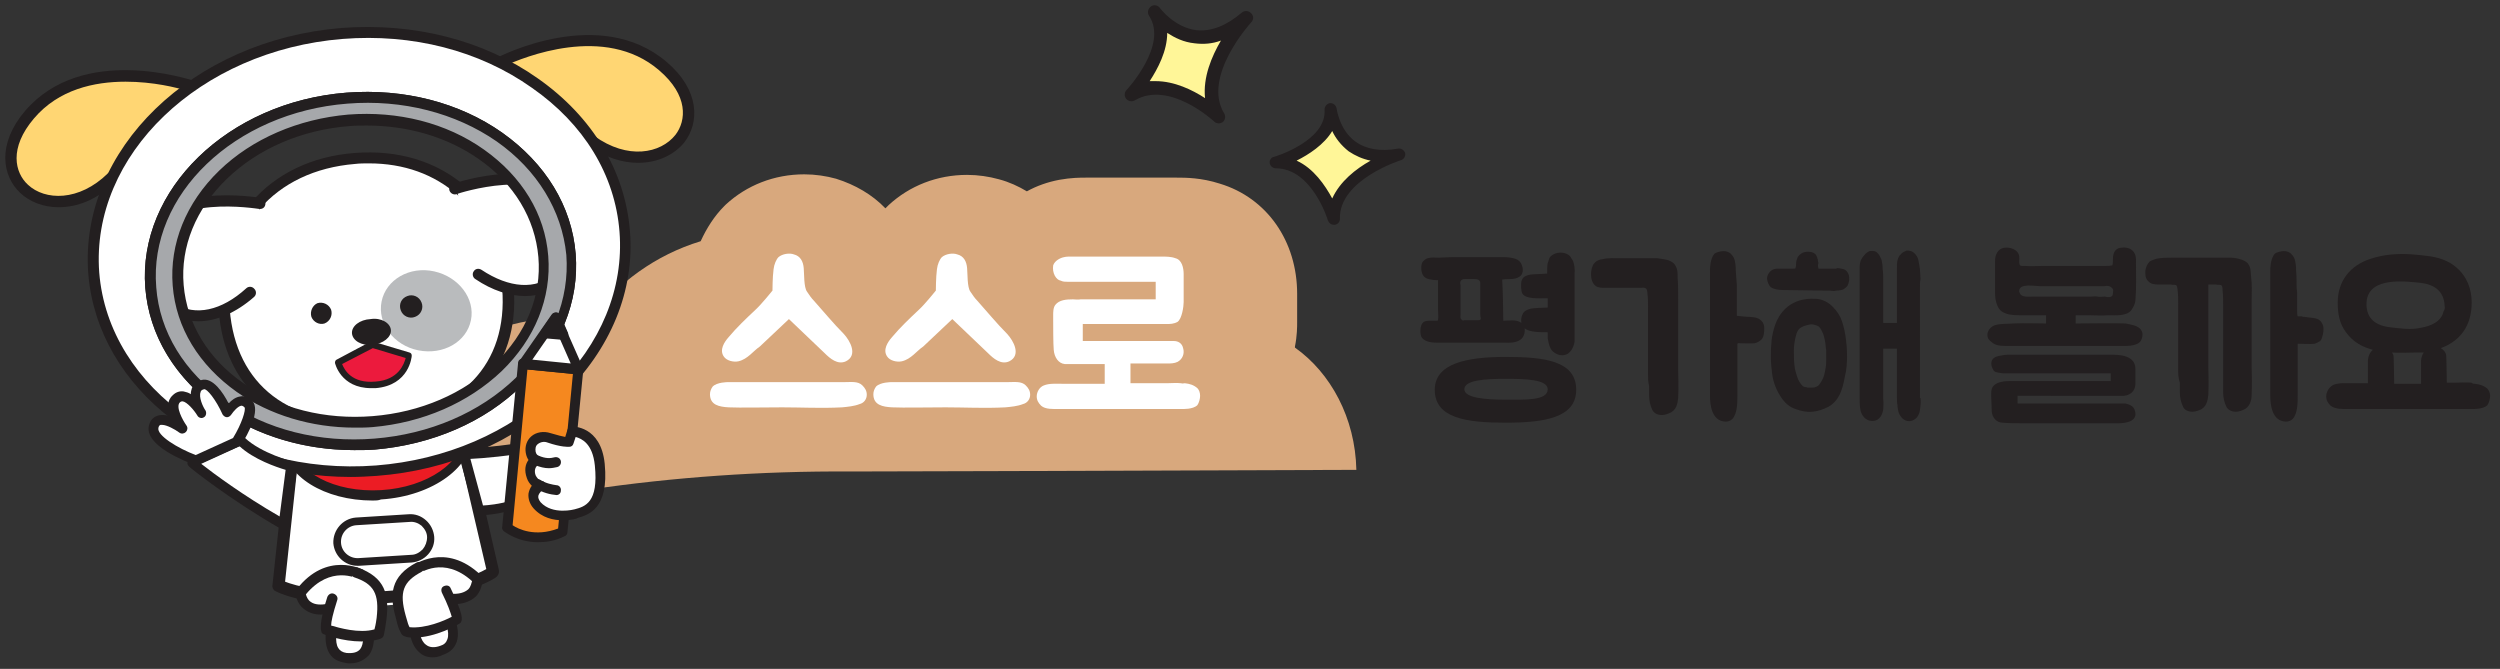 <?xml version="1.0" encoding="utf-8"?>
<!-- Generator: Adobe Illustrator 23.1.0, SVG Export Plug-In . SVG Version: 6.00 Build 0)  -->
<svg version="1.1" id="레이어_1" xmlns="http://www.w3.org/2000/svg" xmlns:xlink="http://www.w3.org/1999/xlink" x="0px"
	 y="0px" width="456px" height="122px" viewBox="0 0 456 122" style="enable-background:new 0 0 456 122;" xml:space="preserve">
<rect x="0" y="0" width="456" height="122" fill="#333333" stroke="none"/>
<path style="fill:#D8A87D;" d="M155,86c0,0,45.5-0.1,92.4-0.3c-0.2-9.5-4.7-17.7-11.2-22.3l0-0.2c0.4-2,0.4-3.6,0.4-4.5v-5.1
	c0-9.6-5.5-17.5-14.1-20.1c-3.4-1.1-6.3-1.1-7.9-1.1h-7.8h-0.3c-2,0-5.1,0-6.6,0l-0.4,0H198c-0.9,0-2.6,0-4.8,0.4
	c-2.1,0.4-4.1,1.1-5.9,2.1c-1.5-0.9-3.2-1.7-5.1-2.2c-1.8-0.5-3.8-0.8-5.8-0.8c-5.5,0-10.5,2-14.3,5.5l-0.3,0.3l-0.3,0.3
	c-2.4-2.5-5.5-4.3-9-5.4c-1.8-0.5-3.8-0.8-5.8-0.8c-5.5,0-10.5,2-14.3,5.5l-0.3,0.3c-1.8,1.8-3.2,4-4.3,6.4
	c-8.2,2.5-15.2,7.6-20.2,14.3c-1.6-0.2-3.1-0.3-4.7-0.3c-21.6,0-39.2,17.9-39.2,39.8c0,0.5,0.1,0.9,0.1,1.4
	C91.1,90.6,122.6,85.8,155,86z"/>
<g>
	<path style="fill:#231F20;" d="M287.2,49.7v12.6c0,0.1-0.2,1.5-1.2,2.2c-0.3,0.2-0.7,0.3-1.1,0.3c-0.5,0-1-0.2-1.4-0.5
		c-0.3-0.2-0.5-0.4-0.7-0.8c-0.3-0.6-0.4-1.3-0.5-1.8v-1.1h-0.1c-1.4,0-3.2,0-4.1-0.7c0.1,0.6-0.1,1.3-0.4,1.7
		c-0.9,1.1-2.5,0.9-3.7,0.9H262c-1,0-2.4-0.2-2.8-1.2c-0.2-0.7-0.2-2,0.4-2.5c0.3-0.3,0.9-0.3,1.4-0.3c0.3,0,0.7,0,1,0
		c0.2,0,0.3,0,0.3-0.2c0.1-0.5,0-1.1,0-1.7v-2.8c0-0.6,0-1.2,0-1.7c0-0.1,0-1,0-1c-0.4,0-0.8,0-1.2-0.1c-1-0.1-1.6-0.5-1.8-1.5
		c-0.1-0.5-0.1-1.1,0.1-1.6c0.2-0.3,0.6-0.7,1-0.8c0.7-0.2,1.4-0.1,2-0.1c0.9,0,1.7-0.1,2.5-0.1c0.8,0,1.6,0,2.4,0h7
		c0.7,0,1.4,0.1,2.1,0.3c0.6,0.2,1,0.6,1.2,1.2c0.3,0.8,0.2,1.7-0.5,2.1c-0.9,0.6-2.1,0.3-3.1,0.5c0.1,1.4,0.2,5.8,0.2,7.5
		c1,0,2.4-0.3,3.3,0.4c-0.1-0.5,0-1,0.1-1.3c0.2-0.6,0.5-1,1.6-1.3c0.4-0.1,2.6-0.2,3.1-0.2v-1.7c-1.6,0-3.9,0.2-4.6-0.8
		c-0.3-0.5-0.3-1.7-0.2-2.3c0.2-0.6,0.5-1,1.6-1.2c0.3-0.1,2.1-0.1,3.1-0.2c0-0.5,0-1.5,0.1-1.9c0.2-0.4,0.2-0.9,0.5-1.2
		c0.5-0.5,1.3-0.8,2.2-0.7c0.8,0.1,1.4,0.5,1.6,1C287.2,47.7,287.3,49.5,287.2,49.7z M274.6,65.1c7.1,0,12.9,0.7,12.9,6
		c0,5.1-5.8,6-12.9,6s-12.9-0.8-12.9-6C261.7,66.3,267.5,65.1,274.6,65.1z M270,57.1v-3.2c0-0.7,0-1.4,0-2.1c0-0.3,0-0.6-0.4-0.8
		c-0.3-0.1-0.7-0.1-1-0.1c-0.5,0-0.9,0-1.4,0c-0.2,0-0.3,0-0.5,0.1c-0.4,0.2-0.4,0.7-0.3,1c0,0.4,0,0.9,0,1.3v4.1
		c0,0.3-0.1,0.7,0.2,0.9c0.2,0.2,0.3,0.2,0.5,0.1c0.6,0,1.2,0,1.9,0c0.2,0,0.5,0,0.7,0c0.3,0,0.4-0.1,0.4-0.4
		C270,57.8,270,57.4,270,57.1z M274.6,69.1c-3.6,0-7.5,0.2-7.5,1.9c0,1.6,3.9,1.9,7.5,1.9c3.6,0,7.7,0.2,7.7-1.9
		C282.3,69.2,278.2,69.1,274.6,69.1z"/>
	<path style="fill:#231F20;" d="M300.6,68.4V56.1c0-0.8,0-1.7-0.1-2.5c0-0.3-0.1-0.9-0.3-1c-0.3-0.2-0.6-0.1-0.9-0.1
		c-0.3,0-0.7,0-1,0h-1.8c-0.9,0-1.8,0-2.6,0c-0.4,0-0.7,0-1.1,0c-0.6,0-1.2,0-1.7-0.3c-0.7-0.5-0.9-1.4-0.9-2.2c0-0.5,0.1-1,0.3-1.5
		c0.1-0.3,0.3-0.5,0.5-0.7c0.3-0.3,0.9-0.5,1.2-0.5c1.1-0.3,2.3-0.2,3.4-0.2h6.7c0.7,0.1,1.5,0.2,2.1,0.4c0.4,0.2,0.9,0.4,1.1,0.8
		c0.5,0.7,0.5,1.4,0.5,2.3c0.1,1.4,0.1,2.9,0.1,4.3v12.7c0,0.1,0.1,3.3,0,5c-0.1,1-0.3,2.3-1.7,2.8c-0.5,0.2-0.9,0.3-1.3,0.3
		c-0.7,0-1.4-0.3-1.7-0.9c-0.4-0.8-0.6-1.7-0.6-2.7v-1.7C300.6,69.6,300.6,69,300.6,68.4z M319.2,57.8c0.3,0,0.6,0.1,0.9,0.1
		c1,0.2,1.7,0.9,1.7,1.9c0,0.7,0,1.8-0.7,2.3c-0.3,0.2-0.6,0.4-1,0.5c-0.8,0.1-2.2,0-3,0c-0.1,0-0.2,0-0.2,0.2c0,1.3,0,3.6,0,4.9
		c0,1.3,0,2.7,0,3.9v0.5c0,1.4,0,3.3-0.9,4.3c-0.3,0.3-0.7,0.5-1.2,0.5c0,0,0,0-0.1,0c-2.5-0.1-2.8-3.1-2.8-4.7v-23
		c0-0.1,0-2,0.8-2.9c0.3-0.3,1.2-0.5,1.7-0.5s1.1,0.2,1.4,0.6c0.7,0.7,0.7,1.5,0.8,2.4c0,0.2,0,0.3,0,0.5c0.1,0.9,0.1,1.8,0.2,2.7
		c0,0.8,0,0.5,0,4.7c0,0.3,0,0.6,0,0.9C317.7,57.7,318.5,57.8,319.2,57.8z"/>
	<path style="fill:#231F20;" d="M335,48.9c0.4,0,0.9,0.1,1.3,0.2c0.3,0.1,0.7,0.4,0.9,1c0.2,0.6,0.1,1.4-0.2,2
		c-0.2,0.3-0.5,0.5-0.8,0.7c-0.3,0.1-0.7,0.2-1.2,0.2c-0.4,0.1-0.7,0.1-1.3,0c-0.4,0-0.8,0-1.2,0l-7.3-0.1c-1,0-1.7-0.2-2.2-0.5
		c-0.4-0.4-0.6-0.9-0.7-1.6c0-0.4,0.2-0.9,0.6-1.3c0.4-0.4,0.9-0.5,1.4-0.5c0.1,0,0.3,0,0.6,0c0.4,0,0.7,0,1.2,0c0.3,0,0.7,0,1,0
		c0.2,0,0.4,0,0.4-0.1c0-0.2,0.1-0.3,0.1-0.4s0-0.3,0-0.4c0-0.5,0.2-0.9,0.3-1.2c0.2-0.3,0.5-0.6,0.9-0.8c0.7-0.3,2.1-0.3,2.5,0.5
		c0.1,0.2,0.2,0.4,0.2,0.6c0.1,0.1,0.1,0.3,0.1,0.5c0.1,0.2,0.1,0.4,0,0.6c0,0.2,0,0.4,0.1,0.7h1.2c0.2,0,0.4,0,0.7,0
		c0.3,0,0.5,0,0.8,0H335z M333.8,55.5c0.7,0.6,1.4,1.4,1.9,2.4c0.4,0.9,0.7,2,0.9,3.3c0.2,1.3,0.3,2.5,0.3,3.8s-0.1,2.6-0.4,3.7
		c-0.2,1.2-0.5,2.3-0.9,3.2c-0.5,1-1.2,1.8-2.1,2.3c-1,0.5-1.9,0.8-2.9,0.9c-1,0.1-2.1-0.1-3.1-0.5c-1-0.3-1.8-1-2.4-1.8
		c-1-1.4-1.7-3-1.9-4.9c-0.1-0.9-0.2-1.9-0.2-2.7c0-0.9,0-1.6,0.1-2.5c0-0.8,0.2-1.7,0.4-2.5c0.9-3.6,3.5-5.9,7.5-5.7
		C332.1,54.5,333,54.9,333.8,55.5z M331.8,70.2c0.3-0.4,0.6-0.9,0.8-1.4c0.2-0.5,0.3-1.2,0.4-1.7c0.1-0.6,0.1-1.2,0.1-1.7
		c0-0.4,0-1,0-1.5c-0.1-0.5-0.1-1.1-0.2-1.6c-0.1-0.5-0.2-1-0.4-1.5c-0.2-0.4-0.4-0.9-0.7-1.2c-0.3-0.2-0.6-0.3-1-0.4
		c-0.4-0.1-0.8,0-1.2,0.1c-0.4,0.1-0.7,0.2-1.2,0.5c-0.3,0.2-0.5,0.5-0.7,1c-0.3,1-0.5,2.1-0.5,3.1c0,1.2,0,2.2,0.2,3.4
		c0.1,0.5,0.3,1.1,0.5,1.7c0.2,0.5,0.5,1,0.9,1.4c0.1,0.1,0.2,0.1,0.4,0.2c0.1,0,0.3,0,0.5,0.1c0.2,0,0.4,0,0.5,0c0.2,0,0.3,0,0.4,0
		C331.1,70.7,331.5,70.5,331.8,70.2z M350.3,72.6c0.1,0.7,0,1.5-0.1,2.2c-0.3,2.3-3,2.9-3.9,0.4c-0.1-0.4-0.2-0.8-0.2-1.3
		c-0.1-0.4-0.1-0.9-0.1-1.3v-9h-2.5v9.2c0.1,0.7,0,1.3,0,1.9c-0.2,1.3-1,2.4-2.6,2c-0.9-0.3-1.5-1.2-1.6-2.2
		c-0.1-0.7-0.1-1.3-0.1-1.9V50.4c0,0,0-0.1,0-0.2c0-0.1,0-0.2,0-0.3c0-0.4,0-0.7,0-1.2s0.1-0.9,0.2-1.2c0.2-0.4,0.4-0.7,0.7-1
		c0.2-0.3,0.5-0.5,0.9-0.7c0.7-0.1,1.2,0,1.5,0.4c0.3,0.3,0.5,0.7,0.7,1.2c0.1,0.5,0.2,1,0.2,1.7c0.1,0.7,0.1,1.3,0.1,1.9
		c0,0.7,0,1.2,0,1.8v6.1h2.5v-8.7c0-0.3,0-0.8,0-1.3c0-0.4,0-1,0.1-1.4c0.1-0.4,0.3-0.9,0.6-1.1c0.2-0.3,0.6-0.5,1.1-0.7
		c0.6,0,1,0.1,1.4,0.5c0.3,0.3,0.6,0.7,0.7,1.2c0.1,0.5,0.2,1,0.3,1.7c0,0.5,0.1,1.2,0.1,1.8c-0.1,0.5-0.1,1-0.1,1.4V72.6z"/>
	<path style="fill:#231F20;" d="M390.3,59.9c0.3,0.3,0.5,0.7,0.5,1.1c0,0.5-0.2,1.1-0.5,1.4c-0.8,0.8-2.8,0.7-2.9,0.7l-20.6,0
		c-1.2,0-2.6,0.1-3.4-0.6c-0.6-0.4-0.9-0.8-0.9-1.4c0-0.7,0.5-1.5,1.4-1.8c1.1-0.3,2.2-0.2,3.4-0.3c2.5-0.1,3.3,0,5.9,0v-1.5
		c-0.4,0-0.9,0-1.3,0c-1.2,0-2.4,0-3.7,0c-1.1,0-2.2-0.1-3.1-0.7c-1.2-0.9-1.2-3.1-1.2-3.2v-6.1c0-1,0.5-2.1,1.6-2.3
		c1.1-0.2,2.6,0.3,2.8,1.5c0.1,0.5-0.1,1.1,0.1,1.6c0.1,0.3,0.7,0.2,0.9,0.2c1.2,0.1,2.4,0,3.6,0h10.7c0.2,0,0.3,0,0.5,0
		c0.5,0,0.7,0,1.2-0.1c0.1-0.4,0.1-0.8,0.1-1.2c0-0.9,0.3-1.8,1.3-2c1.8-0.3,3,0.6,2.9,2.4c0,2.3,0.1,4.8-0.1,7.2
		c-0.1,0.7-0.3,1.1-0.7,1.7c-0.8,1.2-2.9,1-4.1,1c-1.7,0.1-2.1,0-3.8,0c-0.9,0-1.6,0-2.3,0c0,0.5,0,1,0,1.5c2.9,0,6.9-0.1,9.1,0
		C388.6,59.2,389.6,59.3,390.3,59.9z M389.4,74.9c0.3,0.9,0,1.6-1,2c-0.6,0.2-1.3,0.3-1.8,0.3h-18c-1,0-2.2,0-3.3-0.1
		c-1.1,0-1.9-0.9-2-2l-0.1-2.7c0-0.5-0.1-1.5,0.4-2c0.7-0.8,2.1-0.9,3.2-0.9c1.5,0,6.4,0,18.2,0v-1.4h-19c-0.5,0-0.9,0-1.3-0.1
		c-0.5-0.1-0.9-0.1-1.1-0.5c-0.3-0.5-0.5-1-0.3-1.7c0.3-0.8,1.4-0.9,2-1c0.4-0.1,0.8-0.1,1.2-0.1c2.3,0,5,0,18.9,0
		c2.6,0,4.1,0.8,4.1,2.6v2.7c0,0.7-0.3,1.5-1.1,1.9c-0.7,0.4-1.4,0.3-2,0.3H368v1.4h19.7C388.5,73.8,389.2,74.1,389.4,74.9z
		 M370.8,54.1c1.4,0,2.9,0,4.3,0c1.9,0,2.8,0,4.7,0c0.5,0,1,0,1.6,0c0.4,0,0.8-0.1,1.2,0c0.4,0.1,0.9,0,1.3,0
		c0.5,0.1,1.5,0.3,1.5-0.6c0-0.4,0.2-0.6-0.2-1c-0.4-0.4-0.9-0.4-1.4-0.3h-5.8c-0.3,0-5.6,0-5.9,0c-1,0-3.8-0.6-3.8,0.9
		c0,0.2,0,0.2,0.1,0.3C368.6,54.3,370.1,54.1,370.8,54.1z"/>
	<path style="fill:#231F20;" d="M397.3,67.9V55.5c0-0.9,0-1.7-0.1-2.5c0-0.3-0.1-0.9-0.3-1c-0.3-0.1-0.6,0-0.9-0.1c-0.3,0,0.3,0-2,0
		c-0.6,0-1.3,0-1.8-0.3c-0.7-0.5-0.9-1-0.9-1.9c0-0.5,0.1-0.8,0.3-1.3c0.1-0.2,0.3-0.5,0.5-0.7c0.3-0.2,0.9-0.4,1.2-0.5
		c1.1-0.2,1.7-0.2,2.9-0.2h2.8c0.2,0,0.4,0,0.7,0c0.5,0,1,0,1.5,0h4.9c0.3,0,0.5,0,0.8,0c0.7,0,1.5,0.2,2.1,0.4
		c0.4,0.2,0.9,0.4,1.1,0.8c0.5,0.7,0.4,1.4,0.5,2.3c0.2,1.4,0.1,2.8,0.1,4.3V67c0,0.2,0.1,3.3,0,5c0,1-0.3,2.3-1.6,2.8
		c-0.5,0.2-0.9,0.3-1.3,0.3c-0.7,0-1.4-0.3-1.7-0.9c-0.4-0.8-0.6-1.7-0.6-2.7c0-0.6,0-1.2,0-1.7V55.5c0-0.9,0-1.7-0.1-2.5
		c0-0.3,0-0.9-0.3-1c-0.3-0.1-0.6,0-0.9-0.1c-0.3,0-1,0-1.4,0v2.3V67c0,0.2,0.1,3.3,0,5c-0.1,1-0.3,2.3-1.6,2.8
		c-0.5,0.2-1,0.3-1.3,0.3c-0.7,0-1.5-0.3-1.7-0.9c-0.4-0.8-0.6-1.7-0.6-2.7v-1.7C397.4,69.1,397.3,68.5,397.3,67.9z M420.4,57.8
		c0.2,0,0.5,0.1,0.7,0.1c0.3,0,0.6,0.1,0.9,0.1c0.6,0.1,1.2,0.3,1.5,0.9c0.2,0.3,0.3,0.7,0.3,1c0,0.4,0,0.7-0.1,1.1
		c-0.1,0.4-0.2,0.9-0.5,1.2c-0.3,0.2-0.7,0.4-1,0.5c-0.8,0.1-2.2,0-3,0c-0.1,0-0.1,0-0.1,0s0,0,0,0.2c0,1.3,0,3.5,0,4.8
		c0,1.3,0,2.7,0,3.9v0.5c0,1.4,0,3.3-0.9,4.3c-0.3,0.3-0.7,0.5-1.2,0.5c0,0,0,0-0.1,0c-2.5-0.1-2.8-3.1-2.8-4.7v-23
		c0-0.1,0-2,0.8-2.9c0.3-0.3,1.2-0.5,1.7-0.5s1.1,0.2,1.4,0.6c0.7,0.7,0.7,1.5,0.8,2.4c0,0.2,0,0.3,0,0.5c0.1,0.9,0.1,1.9,0.1,2.8
		c0,0.6,0.1,1,0.1,1.6c0,0.3,0,0.6,0,0.9v2.2c0,0.3,0,0.6,0.1,0.9c0,0,0.8,0,0.8,0C420,57.8,420.1,57.8,420.4,57.8L420.4,57.8z"/>
	<path style="fill:#231F20;" d="M451.4,70c0.9,0.1,1.6,0.3,2.3,0.9c0.3,0.3,0.5,0.8,0.5,1.3c0,0.5-0.2,1.3-0.5,1.7
		c-0.8,0.8-2.7,0.7-2.8,0.7h-21.2c-0.2,0-0.9,0-1.2,0c-1.1,0-2.5,0.1-3.4-0.6c-0.5-0.5-0.8-1-0.8-1.7c0-0.8,0.5-1.7,1.3-2.1
		c1-0.4,2.2-0.3,3.3-0.3h0.2c0.8,0,2,0,2.8,0c0-0.3,0-0.5,0-0.5v-3.6c0,0,0-1.2,0.9-2c-1.9-0.5-3.6-1.4-4.9-3.2
		c-1.2-1.6-1.5-3.4-1.5-5.4c0-4,2.3-6.8,6-8c2.4-0.8,5.1-1,7.6-0.8c2.1,0.2,4.3,0.3,6.2,1.2c0.9,0.4,1.7,1,2.4,1.7
		c1.8,1.9,2.4,4.3,2.2,6.8c-0.3,4-2.6,6.3-5.6,7.4c0.5,0.3,1,0.8,1,1.5c0,0.8,0.1,2.7,0.1,4.8h1.5c0.9,0,2.2-0.1,3,0
		C451,70,451.2,70,451.4,70z M445.9,55.8c-0.1-2.7-1.9-3.9-4.3-4.2c-2.9-0.3-9.2-1.1-9.9,3.1c-0.3,2.5,0.7,4.6,4.3,5
		c1.8,0.2,3.7,0.5,5.5,0.1c1.8-0.3,3.8-1.1,4.2-3C445.9,56.5,446,56.2,445.9,55.8z M436.3,64.3c0.2,0.3,0.3,0.5,0.3,0.9
		c0,0.8,0.1,2.7,0.1,4.8h4.1h0.8c0-0.3,0-0.6,0-0.6v-3.6c0,0,0-0.8,0.5-1.5c-0.5,0-0.9,0-1.4,0C439.3,64.3,437.8,64.4,436.3,64.3z"
		/>
</g>
<g>
	<g>
		<path style="fill:#FFF698;" d="M255.3,28.1c0,0-12.2,3.8-12,11.8c0,0-3.1-10.3-10.5-10.3c0,0,10.4-3.1,10-9.7
			C242.8,19.9,243.9,30.3,255.3,28.1"/>
		<g>
			<path style="fill:#231F20;" d="M243.3,41c-0.5,0-0.9-0.3-1.1-0.8c0-0.1-2.9-9.5-9.5-9.5c0,0,0,0,0,0c-0.5,0-1-0.4-1.1-0.9
				c-0.1-0.5,0.2-1.1,0.8-1.2c0.1,0,9.6-2.9,9.2-8.6c0-0.6,0.4-1.1,1-1.2c0.6,0,1.1,0.4,1.2,1c0,0,0.5,3.9,3.4,6
				c1.9,1.4,4.6,1.9,7.8,1.3c0.6-0.1,1.1,0.3,1.3,0.8c0.1,0.6-0.2,1.1-0.7,1.3c-0.1,0-11.4,3.6-11.2,10.7c0,0.6-0.4,1-0.9,1.1
				C243.5,41,243.4,41,243.3,41z M236.5,29.3c3.1,1.4,5.2,4.5,6.5,6.9c1.4-3.1,4.3-5.4,7-6.9c-1.5-0.3-2.8-0.9-4-1.7
				c-1.4-1.1-2.4-2.4-3-3.7C241.5,26.4,238.7,28.2,236.5,29.3z"/>
		</g>
		<path style="fill:#FFF698;" d="M227.3,3.2c0,0-9.7,10.4-5,18.1c0,0-8.7-8.3-15.9-4.1c0,0,8.3-8.8,4.3-15
			C210.6,2.2,217.4,11.7,227.3,3.2"/>
		<g>
			<path style="fill:#231F20;" d="M222.3,22.5c-0.3,0-0.6-0.1-0.8-0.3c-0.1-0.1-8.2-7.6-14.5-3.9c-0.5,0.3-1.2,0.2-1.6-0.3
				c-0.4-0.5-0.3-1.2,0.1-1.6c0.1-0.1,7.6-8.2,4.1-13.5c-0.4-0.6-0.2-1.3,0.3-1.7c0.5-0.4,1.3-0.3,1.7,0.3c0,0,2.6,3.5,6.6,4
				c2.7,0.3,5.5-0.8,8.3-3.2c0.5-0.4,1.2-0.4,1.7,0.1c0.5,0.5,0.5,1.2,0,1.7c-0.1,0.1-9,9.9-4.9,16.6c0.3,0.5,0.2,1.2-0.3,1.6
				C222.8,22.4,222.6,22.5,222.3,22.5z M210.8,14.8c3.4,0,6.7,1.6,9,3.1c-0.4-3.8,1.2-7.6,2.9-10.5c-1.6,0.6-3.2,0.7-4.8,0.5
				c-2-0.2-3.6-1-5-1.9c0,3.3-1.7,6.5-3.2,8.8C210.1,14.8,210.5,14.8,210.8,14.8z"/>
		</g>
	</g>
</g>
<g>
	<path style="fill:#FFFFFF;" d="M129.5,71.9c0-0.5,0.2-1,0.5-1.4c0.8-0.8,2.7-0.8,2.8-0.8l21.2,0c1.3,0,2.5-0.2,3.3,0.6
		c0.5,0.5,0.8,1,0.8,1.7c0,0.8-0.5,1.5-1.3,1.7c-1,0.4-2.2,0.5-3.2,0.6c-3.8,0.2-7.5,0-10.9,0c-3.7,0-7.5,0.1-9.8,0
		C131.2,74.2,129.5,73.9,129.5,71.9z M138.6,63.2c-1.2,0.8-2.2,2.3-3.9,2.7c-0.9,0.2-2.2-0.1-2.7-0.9c-0.8-1.2,0.1-2.6,0.9-3.5
		c1.5-1.8,3.2-3.4,4.9-5c1.1-1,3.1-3.5,3.1-3.5s0-2.4,0.2-3.9c0.1-0.9,0.5-1.8,0.9-2.2c0.7-0.6,2-0.8,2.8-0.5
		c1.2,0.3,1.7,1.3,1.8,2.5c0.1,1,0,3.5,0.6,4.3c0.4,0.6,0.8,1.2,1.3,1.7c1.8,2,3.5,4.1,5.4,6c1.2,1.3,2.6,3.9,0.4,5
		c-1.5,0.7-2.9-0.5-3.9-1.5l-6.5-6.2L138.6,63.2z"/>
	<path style="fill:#FFFFFF;" d="M159.3,71.9c0-0.5,0.2-1,0.5-1.4c0.8-0.8,2.7-0.8,2.8-0.8l21.2,0c1.3,0,2.5-0.2,3.3,0.6
		c0.5,0.5,0.8,1,0.8,1.7c0,0.8-0.5,1.5-1.3,1.7c-1,0.4-2.2,0.5-3.2,0.6c-3.8,0.2-7.5,0-10.9,0c-3.7,0-7.5,0.1-9.8,0
		C161,74.2,159.3,73.9,159.3,71.9z M168.4,63.2c-1.2,0.8-2.2,2.3-3.9,2.7c-0.9,0.2-2.2-0.1-2.7-0.9c-0.8-1.2,0.1-2.6,0.9-3.5
		c1.5-1.8,3.2-3.4,4.9-5c1.1-1,3.1-3.5,3.1-3.5s0-2.4,0.2-3.9c0.1-0.9,0.5-1.8,0.9-2.2c0.7-0.6,2-0.8,2.8-0.5
		c1.2,0.3,1.7,1.3,1.8,2.5c0.1,1,0,3.5,0.6,4.3c0.4,0.6,0.8,1.2,1.3,1.7c1.8,2,3.5,4.1,5.4,6c1.2,1.3,2.6,3.9,0.4,5
		c-1.5,0.7-2.9-0.5-3.9-1.5l-6.5-6.2L168.4,63.2z"/>
	<path style="fill:#FFFFFF;" d="M216.1,69.9c0.9,0.1,1.6,0.3,2.3,0.9c0.3,0.3,0.5,0.8,0.5,1.4c0,0.5-0.2,1.3-0.5,1.7
		c-0.8,0.8-2.7,0.7-2.8,0.7H194c-0.2,0-0.5,0-0.8,0c-1.1,0-2.5,0.1-3.3-0.6c-0.5-0.5-0.8-1-0.8-1.7c0-0.8,0.5-1.7,1.3-2
		c1-0.4,2.2-0.3,3.3-0.3h0.2c2.5,0,5,0,7.6,0l0-3.6h-4c-1,0-2.2,0-3.3,0c-1.1-0.1-1.9-1.2-2-2.6c-0.1-1-0.1-4.6-0.1-5.4v-0.9
		c0-0.6,0-1.4,0.4-1.9c0.7-0.9,2-1,3.2-1c0.3,0,1,0.1,1.4,0h13.7v-3.2h-14.1c-0.3,0-0.6,0-0.9,0c-0.3,0-0.7,0-1,0
		c-0.5,0-0.9,0-1.3-0.2c-0.5-0.1-0.8-0.4-1.1-0.9c-0.3-0.6-0.4-1.2-0.3-1.9c0.3-0.9,1.4-1.4,2-1.5c0.4-0.1,0.8-0.1,1.2-0.1h1.4
		c1.6,0,5.1,0,7.3,0h7.8c0.9,0,1.8,0,2.6,0.3c1.2,0.3,1.5,1.8,1.5,2.9v5.1c0,0.8-0.3,3-1.1,3.6c-0.7,0.4-1.4,0.4-2,0.4h-15.3v3.1
		h15.3c0.5,0,0.9,0,1.3,0c0.8,0,1.5,0.4,1.7,1.3c0.3,1-0.1,2-1,2.5c-0.6,0.3-1.3,0.3-1.9,0.3h-6.7l0,3.6c2.4,0,4.2,0,6.6,0
		c0.9,0,1.8-0.1,2.6,0C215.8,70,215.9,69.9,216.1,69.9z"/>
</g>
<g>
	<g>
		<path style="fill:#FFD673;" d="M34.9,15.7c0,0-19.4-6.6-29.5,5.2C-4.7,32.7,9.7,43,20.5,32.4C20.5,32.4,35.5,25.3,34.9,15.7"/>
		<g>
			<path style="fill:#231F20;" d="M10.7,37.8c-2.8,0-5.3-1-7-2.6c-3.3-3.1-4.3-8.9,0.9-15C15.1,8,34.4,14.5,35.3,14.7
				c0.4,0.1,0.7,0.5,0.7,0.9c0.6,9.7-13.1,16.7-14.9,17.5C17.7,36.5,14,37.8,10.7,37.8z M22.9,14.9c-5.7,0-12.2,1.4-16.7,6.7
				C1.6,27,2.7,31.5,5.1,33.7c3.1,2.9,9.3,3.1,14.6-2.1c0.1-0.1,0.2-0.1,0.3-0.2c0.1-0.1,13.7-6.5,13.9-14.9
				C32.3,16,28,14.9,22.9,14.9z"/>
		</g>
		<path style="fill:#FFD673;" d="M91,11.4c0,0,18.1-9.5,29.9,0.6c11.8,10.1-0.7,22.5-13.1,13.6C107.9,25.6,91.9,21,91,11.4"/>
		<g>
			<path style="fill:#231F20;" d="M116.4,29.7c-2.8,0-5.9-0.9-9-3.1c-1.9-0.6-16.5-5.3-17.4-15c0-0.4,0.2-0.8,0.5-1
				c0.8-0.4,18.9-9.7,31.1,0.7c6.1,5.2,6,11.1,3.2,14.7C123,28.2,120,29.7,116.4,29.7z M92.1,12c1.5,8.3,15.9,12.6,16,12.6
				c0.1,0,0.2,0.1,0.3,0.2c6.1,4.4,12.1,3.2,14.8-0.2c2-2.6,2.4-7.2-3-11.8C110.3,4.3,95.4,10.5,92.1,12z"/>
		</g>
		<path style="fill:#FFFFFF;" d="M53.2,84.5l-2.4,22.3c0,0,5.3,4.5,19.9,3.6c14.6-0.9,19.3-5.9,19.3-5.9l-5-21.8"/>
		<g>
			<path style="fill:#231F20;" d="M65.5,110.3c-10.9,0-15.1-2.4-15.3-2.5c-0.4-0.2-0.6-0.7-0.5-1.1l2.4-22.3c0.1-0.6,0.6-1.1,1.2-1
				c0.6,0.1,1.1,0.6,1,1.2L52,106.1c1.8,0.7,7.3,2.4,18.5,1.7c11.2-0.7,16.5-3,18.2-4l-4.9-21c-0.1-0.6,0.2-1.2,0.8-1.4
				c0.6-0.1,1.2,0.2,1.4,0.8l5,21.8c0.1,0.4-0.1,0.9-0.4,1.2c-0.2,0.2-5.3,3.9-20.1,4.8C68.8,110.2,67.1,110.3,65.5,110.3z"/>
		</g>
		<path style="fill:#EC1C24;" d="M52.5,81c0.3,5.7,8,9.9,17,9.4c9-0.5,16.1-5.6,15.7-11.3c-0.3-5.7-7.1,0.7-16.2,1.2
			C60.1,80.8,52.2,75.3,52.5,81"/>
		<g>
			<path style="fill:#231F20;" d="M68,91.3c-8.8,0-16-4.4-16.4-10.3l0,0c-0.1-1.3,0.2-2.3,0.9-2.9c1.4-1.2,3.7-0.7,6.9,0
				c2.7,0.6,6.1,1.4,9.6,1.1c3.5-0.2,6.7-1.4,9.3-2.3c2.9-1.1,5.1-1.8,6.5-0.9c0.8,0.5,1.2,1.4,1.3,2.8c0.4,6.2-7.1,11.7-16.6,12.3
				C69,91.3,68.5,91.3,68,91.3z M53.5,80.9c0.3,5.2,7.5,9,16,8.5c8.5-0.5,15.2-5.2,14.9-10.3c0-0.5-0.1-1.1-0.5-1.4
				c-0.7-0.4-2.7,0.3-4.9,1.1c-2.7,1-6.1,2.2-9.8,2.4c-3.8,0.2-7.3-0.6-10.1-1.2c-2.4-0.5-4.6-1-5.3-0.5
				C53.5,79.8,53.4,80.4,53.5,80.9L53.5,80.9z"/>
		</g>
		<path style="fill:#FFFFFF;" d="M61.5,99c0.1,2,1.9,3.6,3.9,3.5l9.6-0.6c2-0.1,3.6-1.9,3.5-3.9c-0.1-2-1.9-3.6-3.9-3.5L65,95.1
			C62.9,95.2,61.4,97,61.5,99"/>
		<g>
			<path style="fill:#231F20;" d="M65.2,103.2c-2.3,0-4.2-1.8-4.4-4.1v0c-0.1-2.4,1.7-4.5,4.1-4.7l9.6-0.6c1.2-0.1,2.3,0.3,3.2,1.1
				c0.9,0.8,1.4,1.9,1.5,3c0.1,1.2-0.3,2.3-1.1,3.2c-0.8,0.9-1.9,1.4-3,1.5l-9.6,0.6C65.4,103.2,65.3,103.2,65.2,103.2z M62.2,99
				c0.1,1.7,1.6,2.9,3.2,2.8l9.6-0.6c0.8,0,1.5-0.4,2.1-1c0.5-0.6,0.8-1.4,0.8-2.2c0-0.8-0.4-1.5-1-2.1c-0.6-0.5-1.4-0.8-2.2-0.7
				L65,95.8C63.4,95.9,62.1,97.3,62.2,99z"/>
		</g>
		<path style="fill:#FFFFFF;" d="M84.7,82.8c0,0,7.3-0.2,14.1-1.7c0,0,0.8,3.7,0.1,7.2c-2.5,4.6-11.4,4.7-11.4,4.7L84.7,82.8z"/>
		<g>
			<path style="fill:#231F20;" d="M87.4,94c-0.4,0-0.8-0.3-0.9-0.7l-2.8-10.3c-0.1-0.3,0-0.6,0.1-0.8c0.2-0.2,0.4-0.4,0.7-0.4
				c0.1,0,7.3-0.2,13.9-1.7c0.2-0.1,0.5,0,0.7,0.1c0.2,0.1,0.3,0.3,0.4,0.6c0,0.2,0.8,3.9,0.1,7.6c0,0.1,0,0.2-0.1,0.3
				C96.9,93.8,87.8,94,87.4,94C87.4,94,87.4,94,87.4,94z M85.8,83.7l2.3,8.5c2-0.1,8-0.8,9.9-4.1c0.4-2.3,0.2-4.6,0-5.9
				C93,83.2,88,83.6,85.8,83.7z"/>
		</g>
		<path style="fill:#FFFFFF;" d="M47.1,83.5c0,0-3.3-5.4-6.2-2.6c-2.9,2.8,0,5.4,3.1,6.3L47.1,83.5z"/>
		<path style="fill:#FFFFFF;" d="M92.6,52.5c1.1,14.6-8.2,24-24.1,25.2C52.7,78.9,42,71.1,40.9,56.5c-1.1-14.6,8.1-26.4,23.9-27.6
			C80.6,27.7,91.5,37.9,92.6,52.5"/>
		<g>
			<path style="fill:#231F20;" d="M65.4,78.9c-14.8,0-24.5-8.3-25.5-22.3c-1.2-15.7,9-27.5,24.8-28.7c7.9-0.6,14.9,1.5,20.2,6.1
				c5.1,4.4,8.2,11,8.8,18.4l0,0c1.2,15-8.4,25-25,26.3C67.5,78.8,66.4,78.9,65.4,78.9z M67.3,29.8c-0.8,0-1.7,0-2.5,0.1
				C50,31.1,40.8,41.7,41.9,56.4c1.1,13.9,11,21.5,26.6,20.3C84,75.5,92.7,66.5,91.6,52.6l0,0c-0.5-6.9-3.4-13-8.1-17
				C79.2,31.8,73.7,29.8,67.3,29.8z"/>
		</g>
		<path style="fill:#B9BBBD;" d="M85.9,58.4c-0.8,4-5.1,6.4-9.6,5.5c-4.5-0.9-7.5-4.9-6.7-8.9c0.8-4,5.1-6.5,9.6-5.5
			C83.7,50.5,86.7,54.5,85.9,58.4"/>
		<path style="fill:#231F20;" d="M73.1,56.6c0.4,1.1,1.6,1.6,2.6,1.2c1.1-0.4,1.6-1.6,1.2-2.6c-0.4-1.1-1.6-1.6-2.6-1.2
			C73.2,54.4,72.7,55.5,73.1,56.6"/>
		<path style="fill:#231F20;" d="M56.8,57.8c0.4,1,1.5,1.5,2.4,1.2c1-0.4,1.5-1.5,1.2-2.5c-0.4-1-1.5-1.5-2.5-1.2
			C57,55.7,56.5,56.8,56.8,57.8"/>
		<path style="fill:#FFFFFF;" d="M47.4,37.1c0,0-17.5-3.1-20.4,6.6c-2.8,9.6,7.3,20,18.6,9.6"/>
		<g>
			<path style="fill:#231F20;" d="M36.2,58.6c-1.9,0-3.7-0.5-5.3-1.5c-4.3-2.7-6.3-8.5-4.8-13.7c3.1-10.4,20.8-7.4,21.5-7.3
				c0.6,0.1,0.9,0.6,0.8,1.2c-0.1,0.6-0.6,0.9-1.2,0.8c-0.2,0-16.7-2.8-19.2,5.9c-1.3,4.4,0.4,9.1,3.9,11.4c3.7,2.3,8.5,1.3,13-2.8
				c0.4-0.4,1.1-0.4,1.5,0.1c0.4,0.4,0.4,1.1-0.1,1.5C43.1,57,39.5,58.6,36.2,58.6z"/>
		</g>
		<path style="fill:#FFFFFF;" d="M83.2,34.3c0,0,16.8-5.7,21.1,3.3c4.3,9.1-4.1,20.8-16.9,12.3"/>
		<g>
			<path style="fill:#231F20;" d="M95.8,54c-2.8,0-6-1-9.1-3.1c-0.5-0.3-0.6-1-0.3-1.4c0.3-0.5,0.9-0.6,1.4-0.3
				c5.1,3.4,10,3.7,13.3,0.8c3.2-2.7,4.1-7.7,2.1-11.8c-3.8-8.1-19.7-2.9-19.9-2.8c-0.5,0.2-1.1-0.1-1.3-0.6
				c-0.2-0.5,0.1-1.1,0.6-1.3c0.7-0.2,17.8-5.9,22.4,3.9c2.3,4.9,1.2,10.9-2.6,14.3C100.7,53.1,98.4,54,95.8,54z"/>
		</g>
		<path style="fill:#231F20;" d="M71.3,60.2c0.1,1.3-1.4,2.5-3.4,2.7c-2,0.2-3.6-0.8-3.7-2.1c-0.1-1.3,1.4-2.5,3.4-2.6
			C69.5,57.9,71.2,58.9,71.3,60.2"/>
		<path style="fill:#EC1A3D;" d="M61.7,66.1l6.2-3.3l6.7,2c0,0-0.3,4.9-6.1,5.3C62.6,70.7,61.7,66.1,61.7,66.1"/>
		<g>
			<path style="fill:#231F20;" d="M67.7,70.8c-5.6,0-6.6-4.6-6.6-4.6c0-0.3,0.1-0.5,0.3-0.6l6.2-3.3c0.1-0.1,0.3-0.1,0.4,0l6.7,2
				c0.3,0.1,0.4,0.3,0.4,0.6c0,0.1-0.4,5.4-6.6,5.9C68.3,70.8,68,70.8,67.7,70.8z M62.4,66.4c0.4,1,1.7,3.6,6.1,3.2
				c4.2-0.3,5.2-3.2,5.5-4.3l-6-1.8L62.4,66.4z"/>
		</g>
		<path style="fill:#FFFFFF;" d="M62.4,6.1c26.7-2.1,49.8,14,51.5,36.1c1.7,22-18.5,41.6-45.3,43.7c-26.7,2.1-49.8-14-51.5-36.1
			C15.4,27.8,35.7,8.2,62.4,6.1 M68.3,81c21.2-1.7,37.2-17.1,35.8-34.6C102.7,29,84.5,16.2,63.3,17.9C42.2,19.6,26.1,35,27.5,52.5
			C28.9,69.9,47.1,82.7,68.3,81"/>
		<g>
			<path style="fill:#231F20;" d="M64,87c-25.2,0-46.2-15.9-47.9-37.1C14.4,27.3,35.1,7.3,62.3,5.1l0,0c13.2-1,25.9,2.2,35.8,9.2
				c10,7,15.9,16.9,16.8,27.8c0.9,10.9-3.5,21.6-12.3,30.1c-8.7,8.4-20.7,13.6-33.9,14.6C67.2,86.9,65.6,87,64,87z M62.5,7.1
				c-26.1,2.1-46,21.2-44.4,42.6c1.7,21.4,24.4,37.2,50.5,35.2c12.7-1,24.3-6,32.7-14.1c8.3-8,12.5-18.2,11.7-28.5
				c-0.8-10.4-6.5-19.7-16-26.3C87.4,9.2,75.2,6.1,62.5,7.1L62.5,7.1z M64.6,82.1c-20,0-36.7-12.7-38.1-29.6
				c-1.4-17.9,15.1-33.9,36.7-35.6c10.5-0.8,20.6,1.8,28.4,7.3c7.9,5.6,12.7,13.4,13.4,22.1c0.7,8.7-2.8,17.2-9.8,24
				C88.4,77,78.8,81.1,68.4,82l0,0C67.1,82.1,65.9,82.1,64.6,82.1z M68.2,80l0.1,1L68.2,80c10-0.8,19.2-4.7,25.8-11.1
				c6.6-6.3,9.8-14.3,9.2-22.4C102.5,38.4,98,31,90.6,25.8c-7.5-5.3-17.2-7.7-27.2-6.9c-20.6,1.6-36.3,16.6-34.9,33.5
				C29.8,69.2,47.6,81.6,68.2,80z"/>
		</g>
		<path style="fill:#A6A8AB;" d="M63.3,17.9c21.1-1.7,39.4,11.1,40.8,28.5c1.4,17.4-14.7,32.9-35.8,34.6
			c-21.1,1.7-39.4-11.1-40.8-28.5C26.1,35,42.2,19.6,63.3,17.9 M68,76.9c18.4-1.4,32.4-14.9,31.2-30.1C97.9,31.7,82.1,20.6,63.7,22
			c-18.4,1.4-32.4,14.9-31.2,30.1C33.7,67.2,49.6,78.3,68,76.9"/>
		<g>
			<path style="fill:#231F20;" d="M64.6,82.1c-9.1,0-17.7-2.6-24.6-7.4C32,69.1,27.2,61.3,26.5,52.5c-1.4-17.9,15.1-33.9,36.7-35.6
				l0,0c10.5-0.8,20.6,1.8,28.4,7.3c7.9,5.6,12.7,13.4,13.4,22.1c0.7,8.7-2.8,17.2-9.8,24C88.4,77,78.8,81.1,68.4,82
				C67.1,82.1,65.8,82.1,64.6,82.1z M63.4,18.9c-20.6,1.6-36.3,16.6-34.9,33.5c0.6,8.1,5.1,15.5,12.6,20.7
				c7.5,5.3,17.2,7.7,27.2,6.9c10-0.8,19.2-4.7,25.8-11.1c6.6-6.3,9.8-14.3,9.2-22.4C102.5,38.4,98,31,90.6,25.8
				C83.1,20.6,73.4,18.1,63.4,18.9L63.4,18.9z M64.7,78c-7.9,0-15.5-2.3-21.5-6.5c-6.9-4.9-11.1-11.7-11.7-19.4
				c-0.6-7.6,2.4-15.1,8.5-21c6-5.8,14.4-9.4,23.5-10.2c9.1-0.7,17.9,1.5,24.8,6.4c6.9,4.9,11.1,11.7,11.7,19.4
				c0.6,7.6-2.4,15.1-8.5,21c-6.1,5.8-14.4,9.4-23.5,10.2h0C66.9,78,65.8,78,64.7,78z M66.9,22.9c-1,0-2.1,0-3.2,0.1
				c-8.7,0.7-16.6,4.1-22.3,9.6C35.7,38.1,32.9,45,33.5,52c0.6,7,4.4,13.4,10.9,17.9c6.5,4.6,14.9,6.7,23.6,6c0,0,0,0,0,0
				c8.7-0.7,16.6-4.1,22.3-9.6c5.7-5.5,8.5-12.4,7.9-19.4c-0.6-7-4.4-13.4-10.9-17.9C81.6,25,74.4,22.9,66.9,22.9z"/>
		</g>
		<path style="fill:#FFFFFF;" d="M61,112.7c0,0-2.4,6.8,2.1,7.3c4.5,0.5,4.7-3.9,3.3-7.4L61,112.7z"/>
		<g>
			<path style="fill:#231F20;" d="M63.8,121c-0.3,0-0.5,0-0.8-0.1c-1.3-0.2-2.3-0.7-2.9-1.7c-1.5-2.4-0.2-6.4,0-6.9
				c0.1-0.4,0.5-0.6,0.9-0.6l5.5,0c0.3-0.1,0.7,0.2,0.9,0.6c0.9,2.2,1.3,5.3-0.1,7.2C66.6,120.2,65.6,121,63.8,121z M61.7,113.6
				c-0.3,1.3-0.7,3.5,0,4.6c0.3,0.5,0.8,0.8,1.5,0.9c1.2,0.1,2-0.1,2.5-0.7c0.7-0.9,0.7-2.8,0.1-4.8L61.7,113.6z"/>
		</g>
		<path style="fill:#FFFFFF;" d="M65.7,104.7c0,0-5.8-3.2-10.9,3.4c0,0,0.3,4,5.4,2.9"/>
		<g>
			<path style="fill:#231F20;" d="M58.5,112.1c-1.1,0-2.1-0.3-2.9-0.9c-1.6-1.1-1.7-3-1.7-3.1c0-0.2,0-0.5,0.2-0.6
				c5.5-7.1,12-3.6,12.1-3.6c0.4,0.2,0.6,0.8,0.4,1.3c-0.2,0.5-0.8,0.6-1.3,0.4c-0.2-0.1-5-2.6-9.5,2.8c0.1,0.4,0.3,1,0.9,1.4
				c0.7,0.5,1.8,0.6,3.2,0.3c0.5-0.1,1,0.2,1.1,0.7c0.1,0.5-0.2,1-0.7,1.1C59.7,112,59.1,112.1,58.5,112.1z"/>
		</g>
		<path style="fill:#FFFFFF;" d="M60.6,109.3c-1,3.1-1.3,5.1-1.1,5.6c0,0,5.6,2.1,9.5,0.7c0.3-1,0.3-0.8,0.6-2.8
			c0.5-4.3-0.3-6.9-4.7-8.4"/>
		<g>
			<path style="fill:#231F20;" d="M65.9,117c-3.4,0-6.6-1.2-6.8-1.3c-0.3-0.1-0.5-0.3-0.5-0.6c-0.4-1.2,0.6-4.7,1.1-6.2
				c0.2-0.5,0.7-0.8,1.2-0.6c0.5,0.2,0.8,0.7,0.6,1.2c-0.8,2.5-1.1,3.9-1.1,4.6c1.4,0.4,5.1,1.5,7.9,0.7l0,0
				c0.1-0.5,0.2-0.6,0.4-2.1c0.5-4.4-0.5-6.2-4.1-7.4c-0.5-0.2-0.7-0.7-0.6-1.2c0.2-0.5,0.7-0.7,1.2-0.6c5.1,1.8,5.8,5,5.3,9.4
				c-0.2,1.6-0.3,1.9-0.4,2.5l-0.1,0.5c-0.1,0.3-0.3,0.5-0.6,0.6C68.3,116.9,67.1,117,65.9,117z"/>
		</g>
		<path style="fill:#FFFFFF;" d="M81,111c0,0,3.8,6.1-0.4,7.6c-4.3,1.5-5.5-2.8-4.9-6.4L81,111z"/>
		<g>
			<path style="fill:#231F20;" d="M78.9,119.9c-1.1,0-1.9-0.4-2.4-0.9c-1.8-1.5-2.1-4.6-1.7-7c0.1-0.4,0.3-0.7,0.7-0.8l5.3-1.2
				c0.4-0.1,0.8,0.1,1,0.4c0.3,0.4,2.4,4,1.5,6.7c-0.4,1.1-1.2,1.9-2.4,2.3C80.1,119.8,79.5,119.9,78.9,119.9z M76.5,113
				c-0.2,2.1,0.2,3.9,1.2,4.6c0.6,0.5,1.5,0.6,2.6,0.2c0.7-0.2,1.1-0.6,1.3-1.2c0.5-1.3-0.4-3.4-1-4.5L76.5,113z"/>
		</g>
		<path style="fill:#FFFFFF;" d="M75.7,103.9c0,0,5.3-4.1,11.3,1.6c0,0,0.3,4-4.9,3.7"/>
		<g>
			<path style="fill:#231F20;" d="M82.8,110.2c-0.2,0-0.5,0-0.7,0c-0.5,0-0.9-0.5-0.9-1c0-0.5,0.5-0.9,1-0.9
				c1.5,0.1,2.5-0.2,3.2-0.8c0.5-0.5,0.6-1.2,0.7-1.5c-5.2-4.7-9.6-1.4-9.8-1.3c-0.4,0.3-1,0.2-1.3-0.2c-0.3-0.4-0.2-1,0.2-1.3
				c0.1,0,6-4.5,12.5,1.7c0.2,0.2,0.3,0.4,0.3,0.6c0,0.1,0.1,1.9-1.2,3.3C85.8,109.7,84.5,110.2,82.8,110.2z"/>
		</g>
		<path style="fill:#FFFFFF;" d="M81.4,107.7c1.5,2.9,2,4.8,1.9,5.3c0,0-5.2,3-9.3,2.2c-0.4-0.9-0.4-0.7-1-2.7
			c-1.2-4.2-0.8-6.9,3.4-9.1"/>
		<g>
			<path style="fill:#231F20;" d="M75.5,116.3c-0.6,0-1.1,0-1.6-0.2c-0.3-0.1-0.5-0.2-0.7-0.5l-0.2-0.4c-0.3-0.6-0.4-0.8-0.8-2.5
				c-1.2-4.2-1-7.6,3.8-10.1c0.5-0.2,1-0.1,1.3,0.4c0.2,0.5,0.1,1-0.4,1.3c-3.4,1.8-4.1,3.7-2.9,8c0.4,1.5,0.5,1.7,0.7,2.1
				c2.9,0.3,6.4-1.2,7.7-1.9c-0.2-0.7-0.7-2.2-1.8-4.4c-0.2-0.5-0.1-1,0.4-1.2c0.5-0.2,1-0.1,1.2,0.4c0.5,1.1,2.3,4.6,2,5.9
				c-0.1,0.3-0.2,0.5-0.5,0.6C83.6,113.9,79.5,116.3,75.5,116.3z M83.4,113L83.4,113L83.4,113z"/>
		</g>
		<path style="fill:#F5881F;" d="M102.7,97l2.9-29.7l-10.1-1l-2.9,29.9C92.6,96.2,96.7,99.7,102.7,97"/>
		<g>
			<path style="fill:#231F20;" d="M98.1,98.9c-3.7,0-6-1.9-6.2-2c-0.2-0.2-0.4-0.5-0.3-0.8l2.9-29.9c0-0.2,0.1-0.5,0.3-0.6
				c0.2-0.2,0.4-0.2,0.7-0.2l10.1,1c0.5,0,0.9,0.5,0.8,1l-2.9,29.7c0,0.3-0.2,0.6-0.5,0.7C101.2,98.7,99.6,98.9,98.1,98.9z
				 M93.5,95.8c1,0.7,4.1,2.2,8.3,0.6l2.7-28.2l-8.3-0.8L93.5,95.8z M102.7,97L102.7,97L102.7,97z"/>
		</g>
		<polygon style="fill:#FFFFFF;" points="95.5,66.4 101.4,57.9 105.5,67.4 		"/>
		<g>
			<path style="fill:#231F20;" d="M105.5,68.3C105.5,68.3,105.5,68.3,105.5,68.3l-10.2-1c-0.3,0-0.6-0.2-0.7-0.5
				c-0.1-0.3-0.1-0.6,0.1-0.9l5.9-8.5c0.2-0.3,0.5-0.4,0.8-0.4c0.3,0,0.6,0.2,0.7,0.5l4.2,9.5c0.1,0.3,0.1,0.6-0.1,0.9
				C106.1,68.1,105.8,68.3,105.5,68.3z M97.1,65.6l7,0.7l-2.9-6.6L97.1,65.6z"/>
		</g>
		<polygon style="fill:#231F20;" points="99.4,60.8 102.8,61.1 101.4,57.9 		"/>
		<g>
			<path style="fill:#231F20;" d="M102.8,62C102.8,62,102.7,62,102.8,62l-3.5-0.3c-0.3,0-0.6-0.2-0.7-0.5c-0.1-0.3-0.1-0.6,0.1-0.9
				l2-2.9c0.2-0.3,0.5-0.4,0.8-0.4c0.3,0,0.6,0.2,0.7,0.5l1.4,3.2c0.1,0.3,0.1,0.6-0.1,0.9C103.3,61.9,103.1,62,102.8,62z M101,60
				l0.4,0l-0.1-0.3L101,60z"/>
		</g>
		<path style="fill:#FFFFFF;" d="M103.9,80.7c0,0-1.1,0.1-3.7-0.8c-1.4-0.5-3.7,0.3-3.3,2.7c0.2,1.1,1,1.4,1,1.4
			c-0.9,0.5-1.4,1.6-0.9,3c0.3,0.8,1,1.3,1.7,1.7l-0.2-0.1c-1.1,0.6-1.8,2.2-0.6,3.6c2.7,2.9,7.1,1.5,7.1,1.5
			c1.9-0.5,5.1-1.4,4.3-8.9c-0.6-6.3-5-6-5-6L103.9,80.7z"/>
		<g>
			<path style="fill:#231F20;" d="M102.7,94.9c-1.7,0-3.8-0.4-5.4-2.2c-0.7-0.8-1-1.8-0.9-2.7c0.1-0.5,0.3-1,0.6-1.4
				c-0.4-0.4-0.7-0.8-0.9-1.4c-0.5-1.4-0.3-2.5,0.3-3.3c-0.2-0.3-0.4-0.7-0.5-1.3c-0.2-1.2,0.2-2.3,1-3c0.9-0.8,2.3-1,3.5-0.6
				c1.3,0.4,2.2,0.6,2.7,0.7l0.4-1.3c0.1-0.4,0.4-0.6,0.8-0.6c0.1,0,5.3-0.2,6,6.8c0.8,8.3-3,9.3-5,9.9
				C105.3,94.6,104.2,94.9,102.7,94.9z M98.7,89.6c-0.2,0.2-0.4,0.5-0.5,0.8c-0.1,0.4,0.1,0.8,0.4,1.2c2.2,2.4,6.2,1.3,6.2,1.3
				c1.9-0.5,4.4-1.2,3.7-8c-0.4-4-2.4-4.9-3.5-5.2l-0.4,1.2c-0.1,0.4-0.4,0.6-0.8,0.6c-0.1,0-1.4,0.1-4-0.8
				c-0.5-0.2-1.2-0.1-1.7,0.3c-0.4,0.3-0.5,0.8-0.4,1.4c0.1,0.5,0.4,0.6,0.4,0.7c0.3,0.1,0.6,0.4,0.6,0.8c0,0.4-0.1,0.7-0.5,0.9
				c-0.6,0.3-0.8,1.1-0.5,1.9c0.2,0.4,0.5,0.8,1.1,1.1c0,0,0,0,0.1,0c0,0,0,0,0.1,0c0,0,0,0,0.1,0l0,0c0.4,0.3,0.5,0.8,0.3,1.2
				C99.3,89.4,99,89.6,98.7,89.6z M103.9,80.7L103.9,80.7L103.9,80.7z"/>
		</g>
		<path style="fill:#FFFFFF;" d="M98.1,88.3c1.2,0.8,2.5,1,3.4,1.1"/>
		<g>
			<path style="fill:#231F20;" d="M101.5,90.3C101.5,90.3,101.4,90.3,101.5,90.3c-1.1-0.1-2.5-0.4-3.9-1.3c-0.4-0.3-0.5-0.8-0.3-1.2
				c0.3-0.4,0.8-0.5,1.2-0.3c1.1,0.7,2.3,0.9,3,1c0.5,0,0.9,0.5,0.8,1C102.3,90,101.9,90.3,101.5,90.3z"/>
		</g>
		<path style="fill:#FFFFFF;" d="M97.9,84c1.6,0.6,2.5,0.6,3.6,0.3"/>
		<g>
			<path style="fill:#231F20;" d="M100.1,85.4c-0.8,0-1.6-0.2-2.6-0.6c-0.5-0.2-0.7-0.7-0.5-1.2c0.2-0.5,0.7-0.7,1.2-0.5
				c1.4,0.6,2.2,0.5,3,0.3c0.5-0.1,1,0.2,1.1,0.7c0.1,0.5-0.2,1-0.7,1.1C101.1,85.3,100.7,85.4,100.1,85.4z"/>
		</g>
		<path style="fill:#FFFFFF;" d="M53.2,85c0,0-6.1-1.5-9.3-4.7l-8.9,4c0,0,7.3,5.9,16.7,11.3L53.2,85z"/>
		<g>
			<path style="fill:#231F20;" d="M51.7,96.6c-0.2,0-0.3,0-0.4-0.1c-9.3-5.3-16.8-11.3-16.8-11.4c-0.2-0.2-0.4-0.5-0.3-0.8
				c0-0.3,0.2-0.6,0.5-0.7l8.9-4c0.3-0.2,0.7-0.1,1,0.2c3,2.9,8.8,4.4,8.9,4.4c0.4,0.1,0.7,0.5,0.7,1l-1.4,10.6
				c0,0.3-0.2,0.6-0.5,0.7C52,96.5,51.9,96.6,51.7,96.6z M36.7,84.6c2.3,1.8,7.7,5.8,14.3,9.6l1.1-8.5c-1.7-0.5-5.8-1.9-8.4-4.3
				L36.7,84.6z"/>
		</g>
		<path style="fill:#FFFFFF;" d="M35.8,84c0,0-8.7-3.2-7.7-6.2c0.9-2.9,5.2,0.4,5.2,0.4s-2.8-3.7-1.1-5.4c1.9-1.9,4.6,2.6,4.6,2.6
			s-2.6-4.5,0.3-5.2c2-0.5,4.5,5.1,4.5,5.1s2-3.4,3.8-1.5c1.3,1.4-2.1,6.9-2.1,6.9L35.8,84z"/>
		<g>
			<path style="fill:#231F20;" d="M35.8,84.9c-0.1,0-0.2,0-0.3-0.1c-1.6-0.6-9.4-3.6-8.3-7.3c0.3-1.1,1-1.5,1.6-1.7
				c0.7-0.2,1.5-0.1,2.2,0.1c-0.5-1.3-0.6-2.8,0.5-3.8c0.6-0.6,1.3-0.8,2-0.7c0.4,0.1,0.9,0.2,1.3,0.5c0-0.4,0.1-0.8,0.2-1.1
				c0.2-0.5,0.7-1.2,1.8-1.5c2-0.5,3.9,2.3,4.9,4.3c0.5-0.6,1.3-1.2,2.2-1.3c0.5-0.1,1.3,0,2.1,0.8c1.6,1.7-0.8,6.2-2,8
				c-0.1,0.2-0.2,0.3-0.4,0.3l-7.4,3.3C36,84.9,35.9,84.9,35.8,84.9z M29.6,77.5c-0.1,0-0.2,0-0.3,0c-0.1,0-0.3,0.1-0.4,0.5
				c-0.4,1.4,3.6,3.8,6.8,5l6.8-3.1c1.6-2.6,2.4-5.2,2.1-5.6c-0.3-0.3-0.5-0.3-0.6-0.3c-0.6,0.1-1.4,1-1.8,1.6
				c-0.2,0.3-0.5,0.5-0.8,0.5c-0.3,0-0.6-0.2-0.8-0.5c-1.2-2.7-2.9-4.8-3.4-4.6c-0.4,0.1-0.6,0.3-0.6,0.5c-0.4,0.9,0.4,2.7,0.9,3.4
				c0.2,0.4,0.1,1-0.3,1.2c-0.4,0.3-1,0.1-1.2-0.3c-0.6-1-1.9-2.5-2.7-2.6c-0.1,0-0.3,0-0.5,0.2c-0.8,0.8,0.5,3.2,1.2,4.2
				c0.3,0.4,0.2,0.9-0.1,1.2c-0.3,0.3-0.8,0.4-1.2,0.1C31.9,78.3,30.4,77.5,29.6,77.5z"/>
		</g>
	</g>
</g>
<g>
</g>
<g>
</g>
<g>
</g>
<g>
</g>
<g>
</g>
<g>
</g>
<g>
</g>
<g>
</g>
<g>
</g>
<g>
</g>
<g>
</g>
<g>
</g>
<g>
</g>
<g>
</g>
<g>
</g>
</svg>
